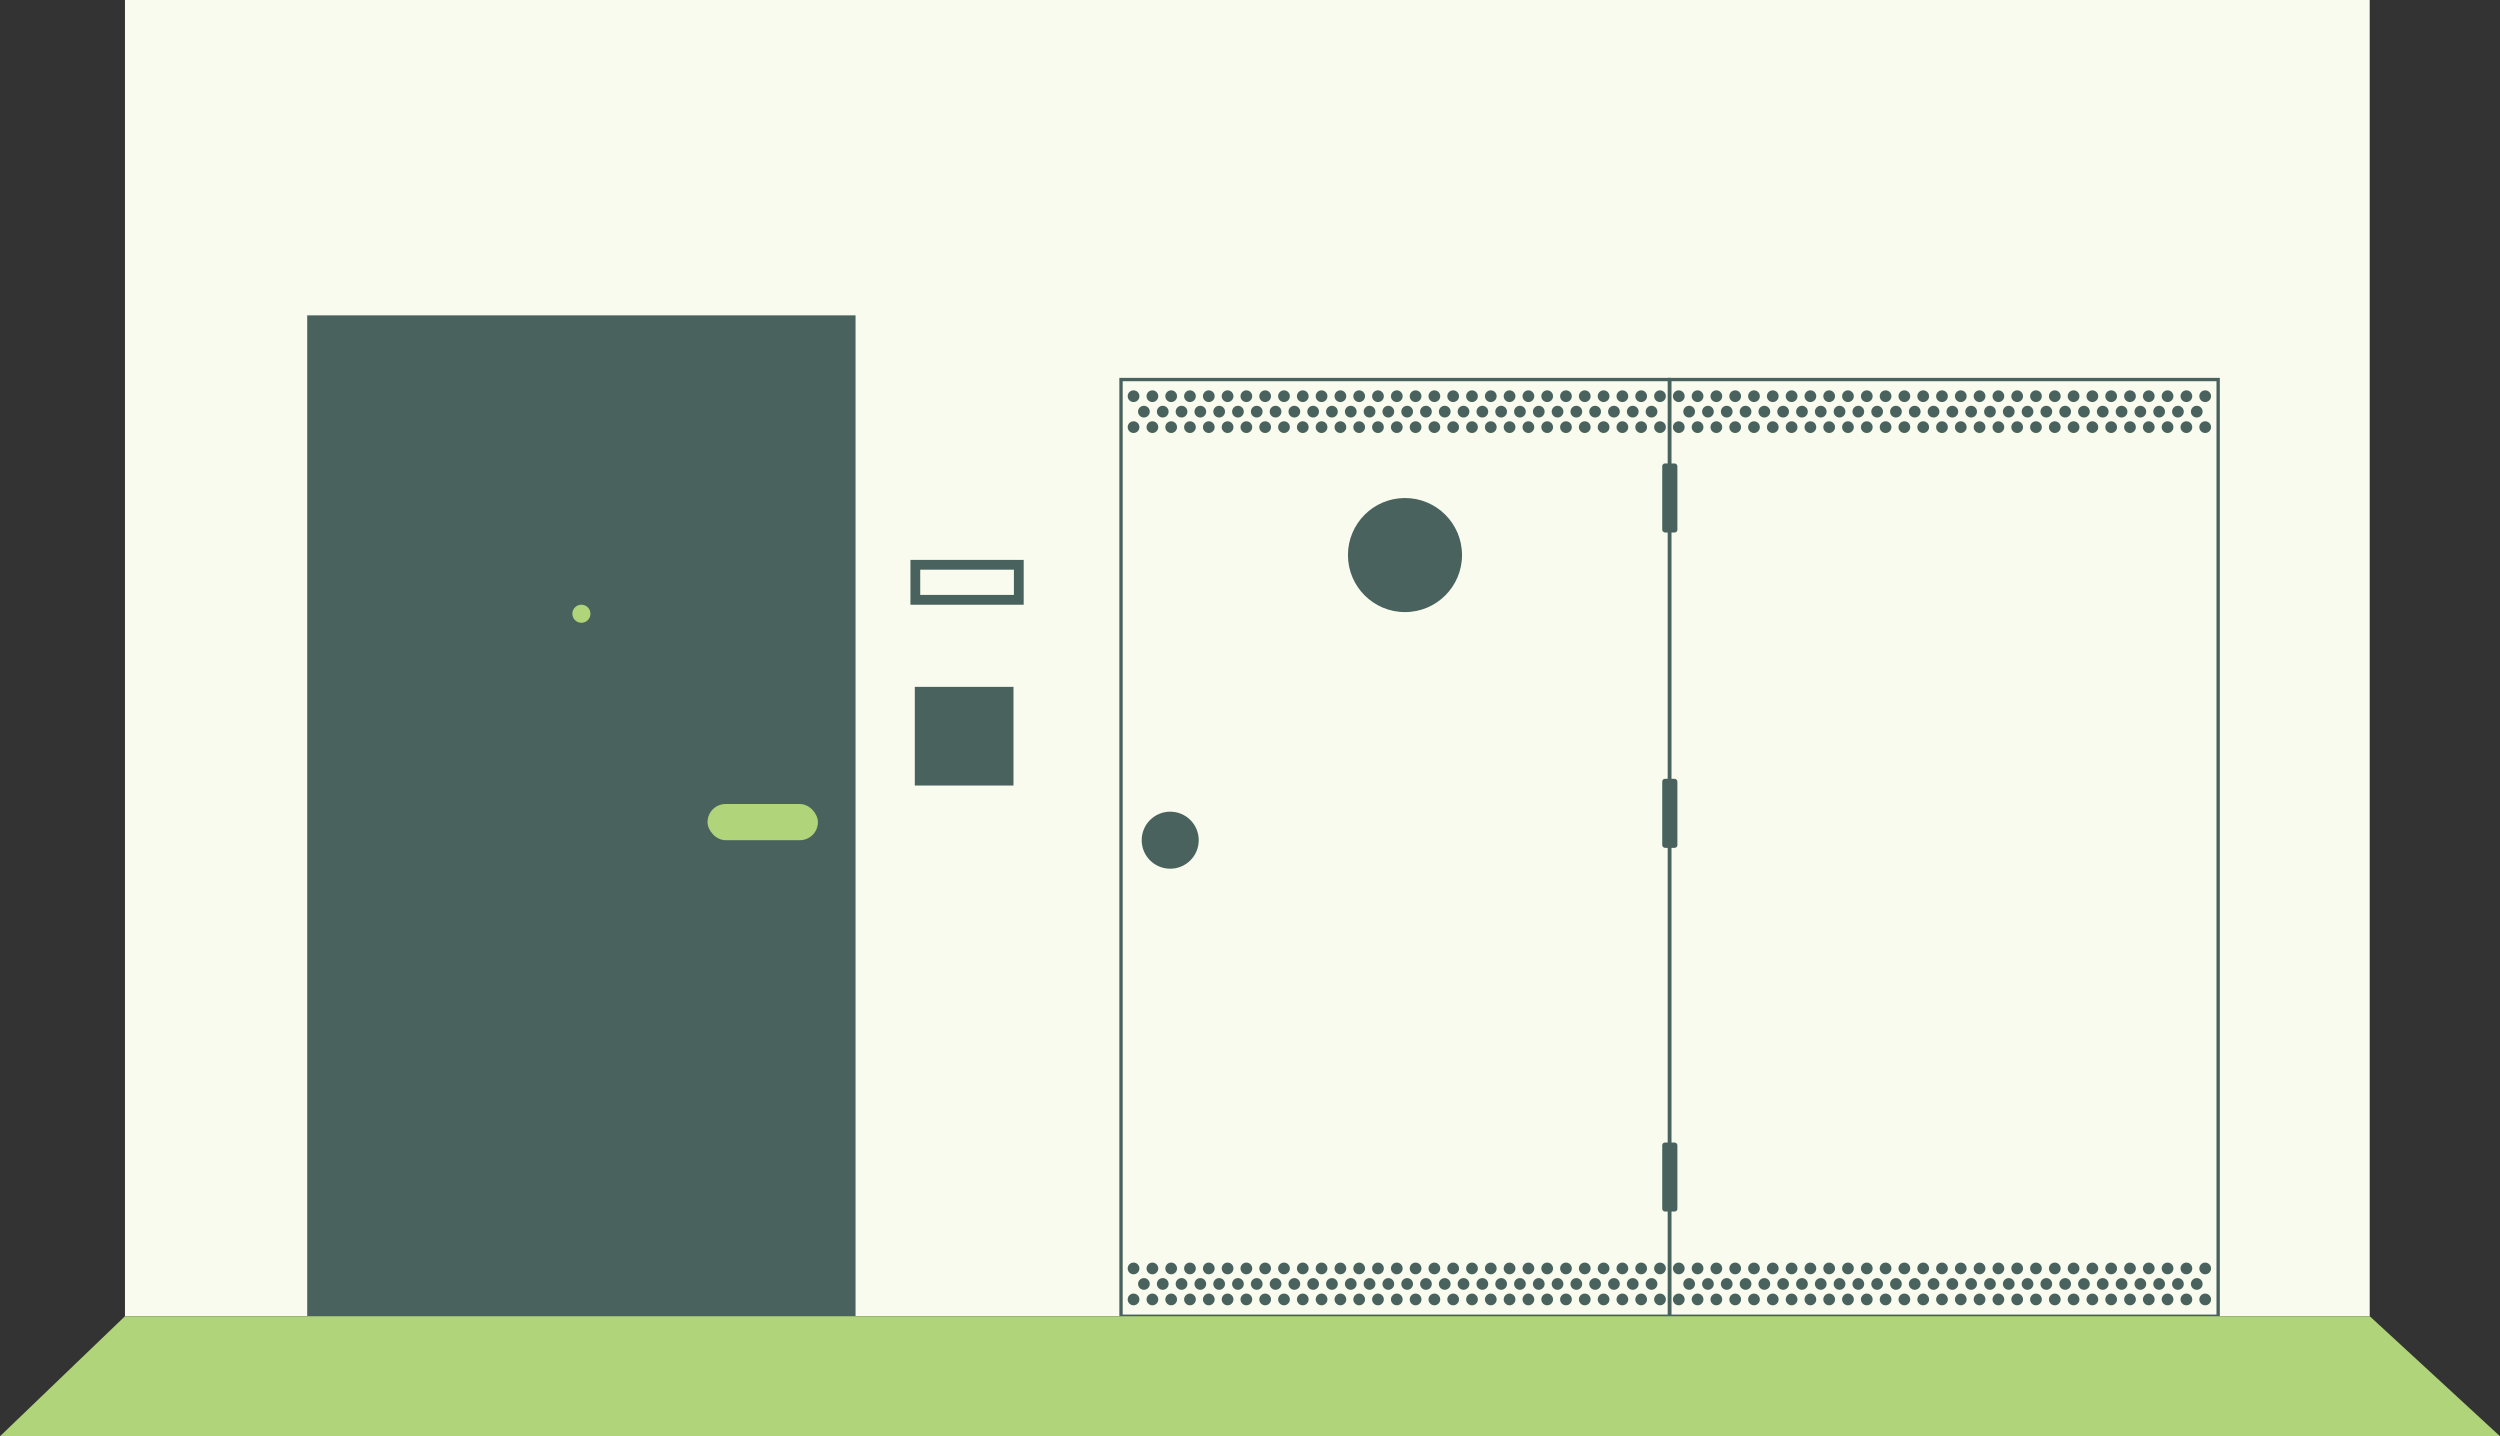 <?xml version="1.0" encoding="UTF-8"?>
<svg id="_レイヤー_2" data-name="レイヤー 2" xmlns="http://www.w3.org/2000/svg" viewBox="0 0 516.34 296.64">
  <rect x="0" y="0" width="516.34" height="296.64" fill="#333333" stroke="none"/>
  <defs>
    <style>
      .cls-1, .cls-2 {
        fill: #f8fbed;
      }

      .cls-3 {
        fill: #b0d47a;
      }

      .cls-4 {
        fill: #49625d;
      }

      .cls-2 {
        stroke: #49625d;
        stroke-miterlimit: 10;
        stroke-width: .69px;
      }
    </style>
  </defs>
  <g id="_レイヤー_1-2" data-name="レイヤー 1">
    <g>
      <rect class="cls-1" x="25.81" width="463.62" height="271.85"/>
      <rect class="cls-4" x="63.45" y="65.13" width="113.25" height="206.71"/>
      <rect class="cls-2" x="231.53" y="78.39" width="113.25" height="193.46"/>
      <rect class="cls-2" x="344.88" y="78.39" width="113.25" height="193.46"/>
      <rect class="cls-3" x="146.13" y="166.06" width="22.8" height="7.47" rx="3.73" ry="3.73"/>
      <circle class="cls-3" cx="120.08" cy="126.76" r="1.87"/>
      <rect class="cls-4" x="188.94" y="141.86" width="20.38" height="20.38"/>
      <g>
        <rect class="cls-1" x="189.05" y="116.64" width="21.37" height="7.23"/>
        <path class="cls-4" d="m209.41,117.66v5.21h-19.35v-5.21h19.35m2.02-2.02h-23.39v9.26h23.39v-9.26h0Z"/>
      </g>
      <circle class="cls-4" cx="290.18" cy="114.64" r="11.78"/>
      <circle class="cls-4" cx="241.69" cy="173.53" r="5.89"/>
      <g>
        <g>
          <circle class="cls-4" cx="234.12" cy="81.83" r="1.21"/>
          <circle class="cls-4" cx="238.01" cy="81.83" r="1.21"/>
          <circle class="cls-4" cx="241.89" cy="81.83" r="1.21"/>
          <circle class="cls-4" cx="245.77" cy="81.83" r="1.21"/>
          <circle class="cls-4" cx="249.66" cy="81.83" r="1.21"/>
          <circle class="cls-4" cx="253.54" cy="81.83" r="1.21"/>
          <circle class="cls-4" cx="257.42" cy="81.83" r="1.21"/>
          <circle class="cls-4" cx="261.3" cy="81.83" r="1.21"/>
          <circle class="cls-4" cx="265.19" cy="81.83" r="1.21"/>
          <circle class="cls-4" cx="269.07" cy="81.83" r="1.21"/>
          <circle class="cls-4" cx="272.95" cy="81.83" r="1.21"/>
          <circle class="cls-4" cx="276.84" cy="81.83" r="1.21"/>
          <circle class="cls-4" cx="280.72" cy="81.83" r="1.21"/>
          <circle class="cls-4" cx="284.6" cy="81.83" r="1.21"/>
          <circle class="cls-4" cx="288.49" cy="81.83" r="1.21"/>
          <circle class="cls-4" cx="292.37" cy="81.83" r="1.21"/>
          <circle class="cls-4" cx="296.25" cy="81.83" r="1.21"/>
          <circle class="cls-4" cx="300.13" cy="81.83" r="1.21"/>
          <circle class="cls-4" cx="304.02" cy="81.83" r="1.21"/>
          <circle class="cls-4" cx="307.9" cy="81.83" r="1.21"/>
          <circle class="cls-4" cx="311.78" cy="81.83" r="1.21"/>
          <circle class="cls-4" cx="315.67" cy="81.83" r="1.21"/>
          <circle class="cls-4" cx="319.55" cy="81.83" r="1.21"/>
          <circle class="cls-4" cx="323.43" cy="81.83" r="1.21"/>
          <circle class="cls-4" cx="327.31" cy="81.83" r="1.21"/>
          <circle class="cls-4" cx="331.2" cy="81.83" r="1.21"/>
          <circle class="cls-4" cx="335.08" cy="81.83" r="1.21"/>
          <circle class="cls-4" cx="338.96" cy="81.83" r="1.21"/>
          <circle class="cls-4" cx="342.85" cy="81.83" r="1.21"/>
          <circle class="cls-4" cx="346.73" cy="81.83" r="1.21"/>
          <circle class="cls-4" cx="350.61" cy="81.83" r="1.21"/>
          <circle class="cls-4" cx="354.49" cy="81.83" r="1.21"/>
          <circle class="cls-4" cx="358.38" cy="81.83" r="1.21"/>
          <circle class="cls-4" cx="362.26" cy="81.83" r="1.21"/>
          <circle class="cls-4" cx="366.14" cy="81.83" r="1.21"/>
          <circle class="cls-4" cx="370.03" cy="81.83" r="1.21"/>
          <circle class="cls-4" cx="373.91" cy="81.83" r="1.21"/>
          <circle class="cls-4" cx="377.79" cy="81.83" r="1.21"/>
          <circle class="cls-4" cx="381.67" cy="81.83" r="1.21"/>
          <circle class="cls-4" cx="385.56" cy="81.83" r="1.21"/>
          <circle class="cls-4" cx="389.44" cy="81.83" r="1.21"/>
          <circle class="cls-4" cx="393.32" cy="81.83" r="1.21"/>
          <circle class="cls-4" cx="397.21" cy="81.83" r="1.21"/>
          <circle class="cls-4" cx="401.09" cy="81.83" r="1.21"/>
          <circle class="cls-4" cx="404.97" cy="81.83" r="1.21"/>
          <circle class="cls-4" cx="408.85" cy="81.83" r="1.21"/>
          <circle class="cls-4" cx="412.74" cy="81.83" r="1.21"/>
          <circle class="cls-4" cx="416.62" cy="81.83" r="1.21"/>
          <circle class="cls-4" cx="420.5" cy="81.83" r="1.21"/>
          <circle class="cls-4" cx="424.39" cy="81.83" r="1.21"/>
          <circle class="cls-4" cx="428.27" cy="81.83" r="1.21"/>
          <circle class="cls-4" cx="432.15" cy="81.83" r="1.21"/>
          <circle class="cls-4" cx="436.03" cy="81.83" r="1.21"/>
          <circle class="cls-4" cx="439.92" cy="81.83" r="1.21"/>
          <circle class="cls-4" cx="443.8" cy="81.83" r="1.21"/>
          <circle class="cls-4" cx="447.68" cy="81.83" r="1.21"/>
          <circle class="cls-4" cx="451.57" cy="81.83" r="1.21"/>
          <circle class="cls-4" cx="455.45" cy="81.83" r="1.21"/>
        </g>
        <g>
          <circle class="cls-4" cx="236.26" cy="85.02" r="1.21"/>
          <circle class="cls-4" cx="240.15" cy="85.02" r="1.21"/>
          <circle class="cls-4" cx="244.03" cy="85.02" r="1.21"/>
          <circle class="cls-4" cx="247.91" cy="85.02" r="1.21"/>
          <circle class="cls-4" cx="251.8" cy="85.02" r="1.21"/>
          <circle class="cls-4" cx="255.68" cy="85.02" r="1.21"/>
          <circle class="cls-4" cx="259.56" cy="85.02" r="1.21"/>
          <circle class="cls-4" cx="263.45" cy="85.02" r="1.21"/>
          <circle class="cls-4" cx="267.33" cy="85.02" r="1.21"/>
          <circle class="cls-4" cx="271.21" cy="85.02" r="1.21"/>
          <circle class="cls-4" cx="275.09" cy="85.02" r="1.21"/>
          <circle class="cls-4" cx="278.98" cy="85.02" r="1.21"/>
          <circle class="cls-4" cx="282.86" cy="85.02" r="1.21"/>
          <circle class="cls-4" cx="286.74" cy="85.02" r="1.21"/>
          <circle class="cls-4" cx="290.63" cy="85.02" r="1.21"/>
          <circle class="cls-4" cx="294.51" cy="85.02" r="1.21"/>
          <circle class="cls-4" cx="298.39" cy="85.02" r="1.21"/>
          <circle class="cls-4" cx="302.27" cy="85.02" r="1.21"/>
          <circle class="cls-4" cx="306.16" cy="85.02" r="1.21"/>
          <circle class="cls-4" cx="310.04" cy="85.02" r="1.21"/>
          <circle class="cls-4" cx="313.92" cy="85.02" r="1.21"/>
          <circle class="cls-4" cx="317.81" cy="85.02" r="1.21"/>
          <circle class="cls-4" cx="321.69" cy="85.02" r="1.21"/>
          <circle class="cls-4" cx="325.57" cy="85.02" r="1.21"/>
          <circle class="cls-4" cx="329.45" cy="85.02" r="1.21"/>
          <circle class="cls-4" cx="333.34" cy="85.02" r="1.21"/>
          <circle class="cls-4" cx="337.22" cy="85.02" r="1.21"/>
          <circle class="cls-4" cx="341.1" cy="85.02" r="1.21"/>
          <circle class="cls-4" cx="348.87" cy="85.02" r="1.21"/>
          <circle class="cls-4" cx="352.75" cy="85.02" r="1.21"/>
          <circle class="cls-4" cx="356.63" cy="85.02" r="1.21"/>
          <circle class="cls-4" cx="360.52" cy="85.02" r="1.21"/>
          <circle class="cls-4" cx="364.4" cy="85.02" r="1.21"/>
          <circle class="cls-4" cx="368.28" cy="85.02" r="1.21"/>
          <circle class="cls-4" cx="372.17" cy="85.02" r="1.21"/>
          <circle class="cls-4" cx="376.05" cy="85.02" r="1.21"/>
          <circle class="cls-4" cx="379.93" cy="85.02" r="1.21"/>
          <circle class="cls-4" cx="383.81" cy="85.02" r="1.21"/>
          <circle class="cls-4" cx="387.7" cy="85.02" r="1.21"/>
          <circle class="cls-4" cx="391.58" cy="85.02" r="1.21"/>
          <circle class="cls-4" cx="395.46" cy="85.02" r="1.21"/>
          <circle class="cls-4" cx="399.35" cy="85.02" r="1.21"/>
          <circle class="cls-4" cx="403.23" cy="85.02" r="1.21"/>
          <circle class="cls-4" cx="407.11" cy="85.02" r="1.21"/>
          <circle class="cls-4" cx="411" cy="85.02" r="1.21"/>
          <circle class="cls-4" cx="414.88" cy="85.02" r="1.21"/>
          <circle class="cls-4" cx="418.76" cy="85.02" r="1.21"/>
          <circle class="cls-4" cx="422.64" cy="85.02" r="1.21"/>
          <circle class="cls-4" cx="426.53" cy="85.02" r="1.21"/>
          <circle class="cls-4" cx="430.41" cy="85.02" r="1.21"/>
          <circle class="cls-4" cx="434.29" cy="85.02" r="1.21"/>
          <circle class="cls-4" cx="438.18" cy="85.02" r="1.21"/>
          <circle class="cls-4" cx="442.06" cy="85.02" r="1.21"/>
          <circle class="cls-4" cx="445.94" cy="85.02" r="1.21"/>
          <circle class="cls-4" cx="449.82" cy="85.02" r="1.21"/>
          <circle class="cls-4" cx="453.71" cy="85.02" r="1.21"/>
        </g>
        <g>
          <circle class="cls-4" cx="234.12" cy="88.22" r="1.21"/>
          <circle class="cls-4" cx="238.01" cy="88.22" r="1.21"/>
          <circle class="cls-4" cx="241.89" cy="88.22" r="1.21"/>
          <circle class="cls-4" cx="245.77" cy="88.22" r="1.21"/>
          <circle class="cls-4" cx="249.66" cy="88.22" r="1.21"/>
          <circle class="cls-4" cx="253.54" cy="88.22" r="1.21"/>
          <circle class="cls-4" cx="257.42" cy="88.22" r="1.21"/>
          <circle class="cls-4" cx="261.3" cy="88.22" r="1.21"/>
          <circle class="cls-4" cx="265.19" cy="88.22" r="1.21"/>
          <circle class="cls-4" cx="269.07" cy="88.22" r="1.21"/>
          <circle class="cls-4" cx="272.95" cy="88.22" r="1.21"/>
          <circle class="cls-4" cx="276.84" cy="88.22" r="1.21"/>
          <circle class="cls-4" cx="280.72" cy="88.22" r="1.21"/>
          <circle class="cls-4" cx="284.6" cy="88.22" r="1.21"/>
          <circle class="cls-4" cx="288.49" cy="88.22" r="1.21"/>
          <circle class="cls-4" cx="292.37" cy="88.22" r="1.21"/>
          <circle class="cls-4" cx="296.25" cy="88.22" r="1.21"/>
          <circle class="cls-4" cx="300.13" cy="88.22" r="1.21"/>
          <circle class="cls-4" cx="304.02" cy="88.22" r="1.21"/>
          <circle class="cls-4" cx="307.9" cy="88.22" r="1.21"/>
          <circle class="cls-4" cx="311.78" cy="88.22" r="1.21"/>
          <circle class="cls-4" cx="315.67" cy="88.22" r="1.21"/>
          <circle class="cls-4" cx="319.55" cy="88.22" r="1.21"/>
          <circle class="cls-4" cx="323.43" cy="88.22" r="1.21"/>
          <circle class="cls-4" cx="327.31" cy="88.22" r="1.21"/>
          <circle class="cls-4" cx="331.2" cy="88.22" r="1.21"/>
          <circle class="cls-4" cx="335.08" cy="88.22" r="1.21"/>
          <circle class="cls-4" cx="338.96" cy="88.22" r="1.21"/>
          <circle class="cls-4" cx="342.85" cy="88.22" r="1.21"/>
          <circle class="cls-4" cx="346.73" cy="88.22" r="1.21"/>
          <circle class="cls-4" cx="350.61" cy="88.22" r="1.21"/>
          <circle class="cls-4" cx="354.49" cy="88.22" r="1.21"/>
          <circle class="cls-4" cx="358.38" cy="88.22" r="1.21"/>
          <circle class="cls-4" cx="362.26" cy="88.22" r="1.21"/>
          <circle class="cls-4" cx="366.14" cy="88.22" r="1.21"/>
          <circle class="cls-4" cx="370.03" cy="88.22" r="1.21"/>
          <circle class="cls-4" cx="373.91" cy="88.22" r="1.21"/>
          <circle class="cls-4" cx="377.79" cy="88.22" r="1.21"/>
          <circle class="cls-4" cx="381.67" cy="88.22" r="1.21"/>
          <circle class="cls-4" cx="385.56" cy="88.22" r="1.21"/>
          <circle class="cls-4" cx="389.44" cy="88.22" r="1.21"/>
          <circle class="cls-4" cx="393.32" cy="88.22" r="1.21"/>
          <circle class="cls-4" cx="397.21" cy="88.22" r="1.21"/>
          <circle class="cls-4" cx="401.09" cy="88.22" r="1.21"/>
          <circle class="cls-4" cx="404.97" cy="88.22" r="1.21"/>
          <circle class="cls-4" cx="408.85" cy="88.22" r="1.21"/>
          <circle class="cls-4" cx="412.74" cy="88.22" r="1.21"/>
          <circle class="cls-4" cx="416.62" cy="88.22" r="1.21"/>
          <circle class="cls-4" cx="420.5" cy="88.22" r="1.21"/>
          <circle class="cls-4" cx="424.39" cy="88.22" r="1.21"/>
          <circle class="cls-4" cx="428.27" cy="88.22" r="1.21"/>
          <circle class="cls-4" cx="432.15" cy="88.22" r="1.21"/>
          <circle class="cls-4" cx="436.03" cy="88.22" r="1.21"/>
          <circle class="cls-4" cx="439.92" cy="88.22" r="1.21"/>
          <circle class="cls-4" cx="443.8" cy="88.22" r="1.21"/>
          <circle class="cls-4" cx="447.68" cy="88.22" r="1.21"/>
          <circle class="cls-4" cx="451.57" cy="88.22" r="1.21"/>
          <circle class="cls-4" cx="455.45" cy="88.22" r="1.21"/>
        </g>
      </g>
      <g>
        <g>
          <circle class="cls-4" cx="234.12" cy="261.98" r="1.21"/>
          <circle class="cls-4" cx="238.01" cy="261.98" r="1.21"/>
          <circle class="cls-4" cx="241.89" cy="261.98" r="1.21"/>
          <circle class="cls-4" cx="245.77" cy="261.98" r="1.21"/>
          <circle class="cls-4" cx="249.66" cy="261.98" r="1.21"/>
          <circle class="cls-4" cx="253.54" cy="261.98" r="1.21"/>
          <circle class="cls-4" cx="257.42" cy="261.98" r="1.21"/>
          <circle class="cls-4" cx="261.3" cy="261.98" r="1.21"/>
          <circle class="cls-4" cx="265.19" cy="261.98" r="1.21"/>
          <circle class="cls-4" cx="269.07" cy="261.98" r="1.21"/>
          <circle class="cls-4" cx="272.95" cy="261.98" r="1.21"/>
          <circle class="cls-4" cx="276.84" cy="261.98" r="1.21"/>
          <circle class="cls-4" cx="280.72" cy="261.98" r="1.21"/>
          <circle class="cls-4" cx="284.6" cy="261.98" r="1.21"/>
          <circle class="cls-4" cx="288.49" cy="261.98" r="1.21"/>
          <circle class="cls-4" cx="292.37" cy="261.98" r="1.21"/>
          <circle class="cls-4" cx="296.25" cy="261.98" r="1.21"/>
          <circle class="cls-4" cx="300.13" cy="261.98" r="1.21"/>
          <circle class="cls-4" cx="304.02" cy="261.98" r="1.21"/>
          <circle class="cls-4" cx="307.9" cy="261.98" r="1.21"/>
          <circle class="cls-4" cx="311.78" cy="261.98" r="1.21"/>
          <circle class="cls-4" cx="315.67" cy="261.98" r="1.21"/>
          <circle class="cls-4" cx="319.55" cy="261.98" r="1.21"/>
          <circle class="cls-4" cx="323.43" cy="261.98" r="1.21"/>
          <circle class="cls-4" cx="327.31" cy="261.98" r="1.21"/>
          <circle class="cls-4" cx="331.2" cy="261.98" r="1.21"/>
          <circle class="cls-4" cx="335.08" cy="261.98" r="1.21"/>
          <circle class="cls-4" cx="338.96" cy="261.98" r="1.21"/>
          <circle class="cls-4" cx="342.85" cy="261.98" r="1.21"/>
          <circle class="cls-4" cx="346.73" cy="261.98" r="1.21"/>
          <circle class="cls-4" cx="350.61" cy="261.98" r="1.21"/>
          <circle class="cls-4" cx="354.49" cy="261.98" r="1.21"/>
          <circle class="cls-4" cx="358.38" cy="261.98" r="1.21"/>
          <circle class="cls-4" cx="362.26" cy="261.98" r="1.21"/>
          <circle class="cls-4" cx="366.14" cy="261.98" r="1.21"/>
          <circle class="cls-4" cx="370.03" cy="261.98" r="1.21"/>
          <circle class="cls-4" cx="373.91" cy="261.98" r="1.21"/>
          <circle class="cls-4" cx="377.79" cy="261.98" r="1.21"/>
          <circle class="cls-4" cx="381.67" cy="261.98" r="1.21"/>
          <circle class="cls-4" cx="385.56" cy="261.98" r="1.21"/>
          <circle class="cls-4" cx="389.44" cy="261.98" r="1.21"/>
          <circle class="cls-4" cx="393.32" cy="261.98" r="1.21"/>
          <circle class="cls-4" cx="397.21" cy="261.98" r="1.21"/>
          <circle class="cls-4" cx="401.09" cy="261.98" r="1.21"/>
          <circle class="cls-4" cx="404.97" cy="261.98" r="1.21"/>
          <circle class="cls-4" cx="408.85" cy="261.98" r="1.21"/>
          <circle class="cls-4" cx="412.74" cy="261.98" r="1.21"/>
          <circle class="cls-4" cx="416.62" cy="261.98" r="1.21"/>
          <circle class="cls-4" cx="420.5" cy="261.98" r="1.21"/>
          <circle class="cls-4" cx="424.39" cy="261.98" r="1.21"/>
          <circle class="cls-4" cx="428.27" cy="261.98" r="1.21"/>
          <circle class="cls-4" cx="432.15" cy="261.98" r="1.21"/>
          <circle class="cls-4" cx="436.03" cy="261.98" r="1.21"/>
          <circle class="cls-4" cx="439.92" cy="261.98" r="1.21"/>
          <circle class="cls-4" cx="443.8" cy="261.98" r="1.21"/>
          <circle class="cls-4" cx="447.68" cy="261.98" r="1.21"/>
          <circle class="cls-4" cx="451.57" cy="261.98" r="1.21"/>
          <circle class="cls-4" cx="455.45" cy="261.98" r="1.21"/>
        </g>
        <g>
          <circle class="cls-4" cx="236.26" cy="265.18" r="1.21"/>
          <circle class="cls-4" cx="240.15" cy="265.18" r="1.21"/>
          <circle class="cls-4" cx="244.03" cy="265.18" r="1.21"/>
          <circle class="cls-4" cx="247.91" cy="265.18" r="1.21"/>
          <circle class="cls-4" cx="251.8" cy="265.18" r="1.21"/>
          <circle class="cls-4" cx="255.68" cy="265.18" r="1.21"/>
          <circle class="cls-4" cx="259.56" cy="265.18" r="1.21"/>
          <circle class="cls-4" cx="263.45" cy="265.18" r="1.21"/>
          <circle class="cls-4" cx="267.33" cy="265.18" r="1.21"/>
          <circle class="cls-4" cx="271.21" cy="265.18" r="1.21"/>
          <circle class="cls-4" cx="275.09" cy="265.18" r="1.21"/>
          <circle class="cls-4" cx="278.98" cy="265.18" r="1.21"/>
          <circle class="cls-4" cx="282.86" cy="265.18" r="1.21"/>
          <circle class="cls-4" cx="286.74" cy="265.18" r="1.21"/>
          <circle class="cls-4" cx="290.63" cy="265.18" r="1.21"/>
          <circle class="cls-4" cx="294.51" cy="265.18" r="1.21"/>
          <circle class="cls-4" cx="298.39" cy="265.18" r="1.21"/>
          <circle class="cls-4" cx="302.27" cy="265.18" r="1.21"/>
          <circle class="cls-4" cx="306.16" cy="265.18" r="1.21"/>
          <circle class="cls-4" cx="310.04" cy="265.18" r="1.21"/>
          <circle class="cls-4" cx="313.92" cy="265.18" r="1.21"/>
          <circle class="cls-4" cx="317.81" cy="265.18" r="1.21"/>
          <circle class="cls-4" cx="321.69" cy="265.18" r="1.21"/>
          <circle class="cls-4" cx="325.57" cy="265.18" r="1.21"/>
          <circle class="cls-4" cx="329.45" cy="265.18" r="1.21"/>
          <circle class="cls-4" cx="333.34" cy="265.18" r="1.21"/>
          <circle class="cls-4" cx="337.22" cy="265.18" r="1.21"/>
          <circle class="cls-4" cx="341.1" cy="265.18" r="1.21"/>
          <circle class="cls-4" cx="348.87" cy="265.18" r="1.21"/>
          <circle class="cls-4" cx="352.75" cy="265.18" r="1.21"/>
          <circle class="cls-4" cx="356.63" cy="265.18" r="1.21"/>
          <circle class="cls-4" cx="360.52" cy="265.18" r="1.21"/>
          <circle class="cls-4" cx="364.4" cy="265.18" r="1.21"/>
          <circle class="cls-4" cx="368.28" cy="265.18" r="1.21"/>
          <circle class="cls-4" cx="372.17" cy="265.18" r="1.21"/>
          <circle class="cls-4" cx="376.05" cy="265.18" r="1.21"/>
          <circle class="cls-4" cx="379.93" cy="265.18" r="1.21"/>
          <circle class="cls-4" cx="383.81" cy="265.18" r="1.21"/>
          <circle class="cls-4" cx="387.7" cy="265.18" r="1.21"/>
          <circle class="cls-4" cx="391.58" cy="265.18" r="1.21"/>
          <circle class="cls-4" cx="395.46" cy="265.18" r="1.21"/>
          <circle class="cls-4" cx="399.35" cy="265.18" r="1.21"/>
          <circle class="cls-4" cx="403.23" cy="265.18" r="1.21"/>
          <circle class="cls-4" cx="407.11" cy="265.18" r="1.21"/>
          <circle class="cls-4" cx="411" cy="265.18" r="1.21"/>
          <circle class="cls-4" cx="414.88" cy="265.18" r="1.21"/>
          <circle class="cls-4" cx="418.76" cy="265.18" r="1.21"/>
          <circle class="cls-4" cx="422.64" cy="265.18" r="1.21"/>
          <circle class="cls-4" cx="426.53" cy="265.18" r="1.21"/>
          <circle class="cls-4" cx="430.41" cy="265.18" r="1.21"/>
          <circle class="cls-4" cx="434.29" cy="265.18" r="1.21"/>
          <circle class="cls-4" cx="438.18" cy="265.18" r="1.21"/>
          <circle class="cls-4" cx="442.06" cy="265.18" r="1.21"/>
          <circle class="cls-4" cx="445.94" cy="265.18" r="1.21"/>
          <circle class="cls-4" cx="449.82" cy="265.18" r="1.21"/>
          <circle class="cls-4" cx="453.71" cy="265.18" r="1.21"/>
        </g>
        <g>
          <circle class="cls-4" cx="234.12" cy="268.38" r="1.21"/>
          <circle class="cls-4" cx="238.01" cy="268.38" r="1.21"/>
          <circle class="cls-4" cx="241.89" cy="268.38" r="1.21"/>
          <circle class="cls-4" cx="245.77" cy="268.38" r="1.21"/>
          <circle class="cls-4" cx="249.66" cy="268.38" r="1.21"/>
          <circle class="cls-4" cx="253.54" cy="268.38" r="1.21"/>
          <circle class="cls-4" cx="257.42" cy="268.38" r="1.21"/>
          <circle class="cls-4" cx="261.3" cy="268.38" r="1.21"/>
          <circle class="cls-4" cx="265.19" cy="268.38" r="1.21"/>
          <circle class="cls-4" cx="269.07" cy="268.38" r="1.21"/>
          <circle class="cls-4" cx="272.95" cy="268.38" r="1.21"/>
          <circle class="cls-4" cx="276.84" cy="268.38" r="1.21"/>
          <circle class="cls-4" cx="280.72" cy="268.38" r="1.21"/>
          <circle class="cls-4" cx="284.6" cy="268.38" r="1.21"/>
          <circle class="cls-4" cx="288.49" cy="268.38" r="1.21"/>
          <circle class="cls-4" cx="292.37" cy="268.38" r="1.21"/>
          <circle class="cls-4" cx="296.25" cy="268.38" r="1.21"/>
          <circle class="cls-4" cx="300.13" cy="268.38" r="1.21"/>
          <circle class="cls-4" cx="304.02" cy="268.38" r="1.21"/>
          <circle class="cls-4" cx="307.9" cy="268.38" r="1.21"/>
          <circle class="cls-4" cx="311.78" cy="268.38" r="1.21"/>
          <circle class="cls-4" cx="315.67" cy="268.38" r="1.21"/>
          <circle class="cls-4" cx="319.55" cy="268.38" r="1.21"/>
          <circle class="cls-4" cx="323.43" cy="268.38" r="1.21"/>
          <circle class="cls-4" cx="327.31" cy="268.38" r="1.21"/>
          <circle class="cls-4" cx="331.2" cy="268.38" r="1.21"/>
          <circle class="cls-4" cx="335.08" cy="268.38" r="1.21"/>
          <circle class="cls-4" cx="338.96" cy="268.38" r="1.21"/>
          <circle class="cls-4" cx="342.85" cy="268.38" r="1.21"/>
          <circle class="cls-4" cx="346.73" cy="268.38" r="1.21"/>
          <circle class="cls-4" cx="350.61" cy="268.38" r="1.21"/>
          <circle class="cls-4" cx="354.49" cy="268.38" r="1.21"/>
          <circle class="cls-4" cx="358.38" cy="268.38" r="1.21"/>
          <circle class="cls-4" cx="362.26" cy="268.38" r="1.21"/>
          <circle class="cls-4" cx="366.14" cy="268.38" r="1.21"/>
          <circle class="cls-4" cx="370.03" cy="268.38" r="1.21"/>
          <circle class="cls-4" cx="373.91" cy="268.38" r="1.21"/>
          <circle class="cls-4" cx="377.79" cy="268.38" r="1.21"/>
          <circle class="cls-4" cx="381.67" cy="268.38" r="1.21"/>
          <circle class="cls-4" cx="385.56" cy="268.38" r="1.21"/>
          <circle class="cls-4" cx="389.44" cy="268.38" r="1.21"/>
          <circle class="cls-4" cx="393.32" cy="268.38" r="1.21"/>
          <circle class="cls-4" cx="397.21" cy="268.38" r="1.21"/>
          <circle class="cls-4" cx="401.09" cy="268.38" r="1.21"/>
          <circle class="cls-4" cx="404.97" cy="268.38" r="1.21"/>
          <circle class="cls-4" cx="408.85" cy="268.38" r="1.21"/>
          <circle class="cls-4" cx="412.74" cy="268.38" r="1.21"/>
          <circle class="cls-4" cx="416.62" cy="268.38" r="1.21"/>
          <circle class="cls-4" cx="420.5" cy="268.38" r="1.21"/>
          <circle class="cls-4" cx="424.39" cy="268.38" r="1.21"/>
          <circle class="cls-4" cx="428.27" cy="268.38" r="1.21"/>
          <circle class="cls-4" cx="432.15" cy="268.38" r="1.21"/>
          <circle class="cls-4" cx="436.03" cy="268.38" r="1.21"/>
          <circle class="cls-4" cx="439.92" cy="268.38" r="1.21"/>
          <circle class="cls-4" cx="443.8" cy="268.38" r="1.21"/>
          <circle class="cls-4" cx="447.68" cy="268.38" r="1.21"/>
          <circle class="cls-4" cx="451.57" cy="268.38" r="1.21"/>
          <circle class="cls-4" cx="455.45" cy="268.38" r="1.21"/>
        </g>
      </g>
      <rect class="cls-4" x="343.31" y="95.72" width="3.13" height="14.26" rx=".57" ry=".57"/>
      <rect class="cls-4" x="343.31" y="160.85" width="3.13" height="14.26" rx=".57" ry=".57"/>
      <rect class="cls-4" x="343.31" y="235.97" width="3.13" height="14.26" rx=".57" ry=".57"/>
      <polygon class="cls-3" points="516.34 296.64 0 296.64 25.81 271.85 489.44 271.85 516.34 296.64"/>
    </g>
  </g>
</svg>